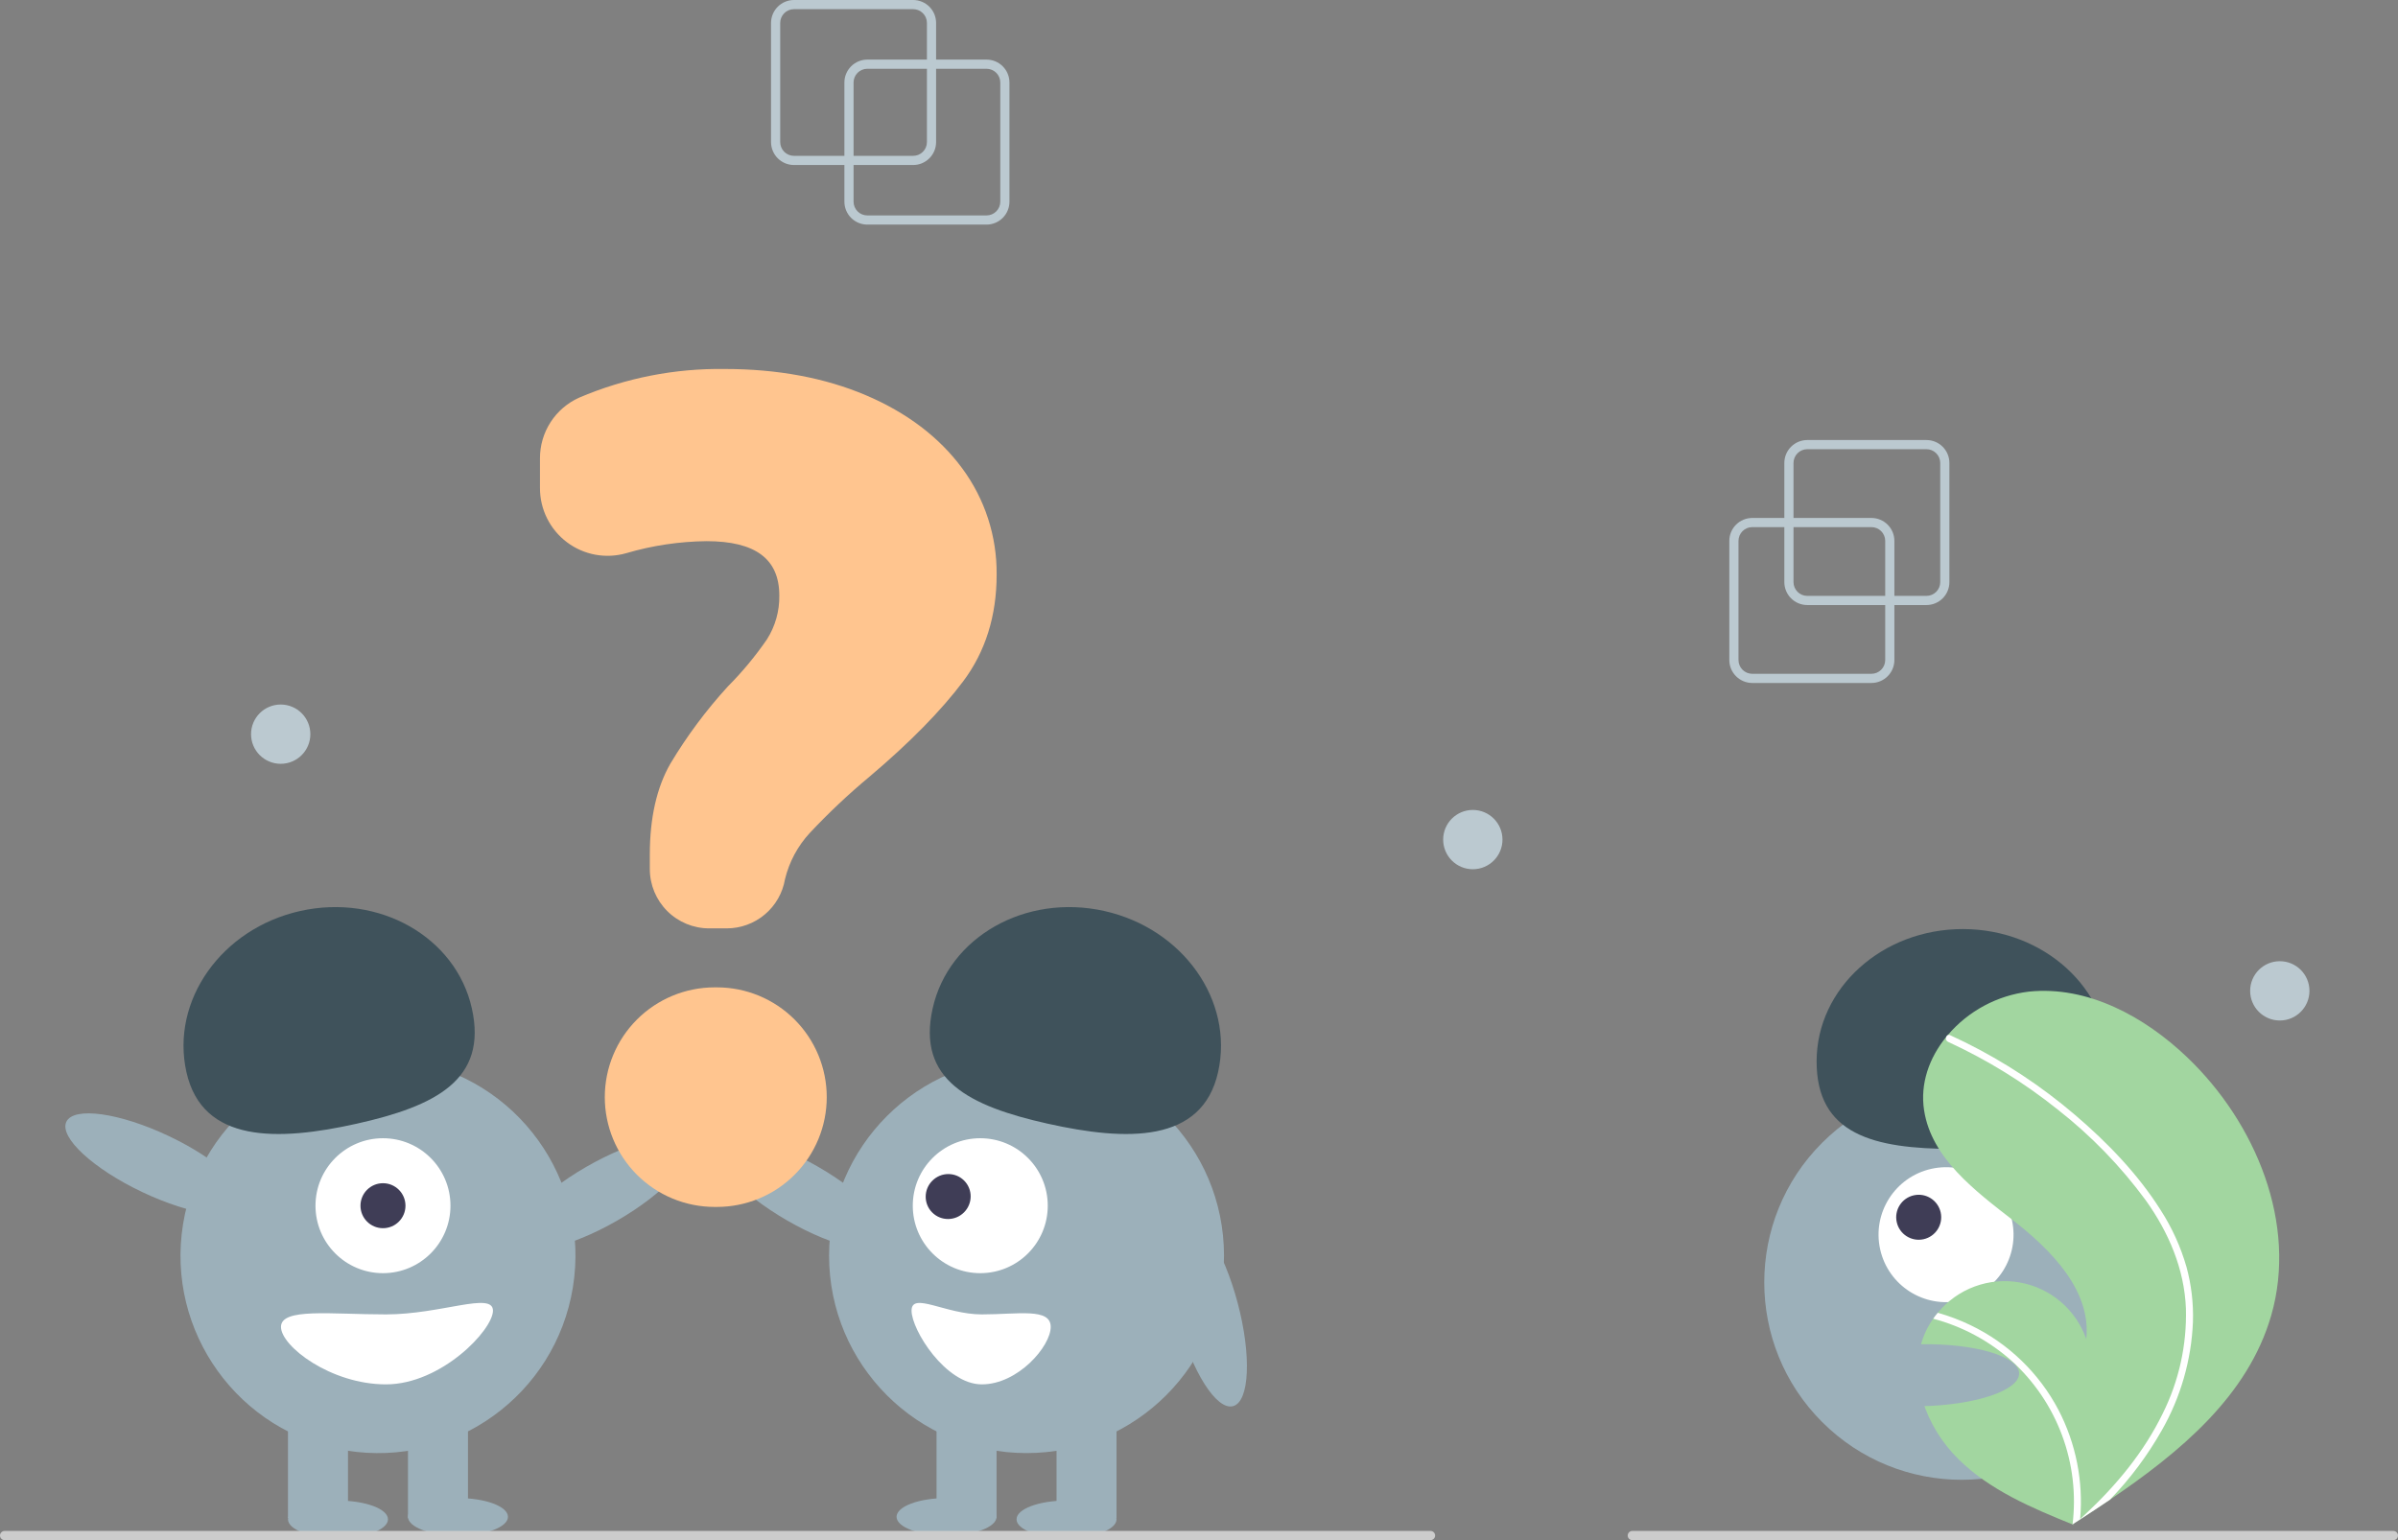 <svg viewBox="0 0 523 336" fill="none" xmlns="http://www.w3.org/2000/svg">
<rect x="0" y="0" width="523" height="336" fill="#808080" stroke="none"/>
<g clip-path="url(#clip0)">
<path d="M458.303 310.229C475.122 293.41 475.122 266.141 458.303 249.322C441.484 232.504 414.215 232.504 397.397 249.322C380.578 266.141 380.578 293.41 397.397 310.229C414.215 327.048 441.484 327.048 458.303 310.229Z" fill="#9CB0BA"/>
<path d="M427.61 283.737C435.547 281.98 440.557 274.122 438.8 266.185C437.043 258.248 429.185 253.238 421.248 254.994C413.311 256.751 408.3 264.61 410.057 272.547C411.814 280.484 419.673 285.494 427.61 283.737Z" fill="white"/>
<path d="M419.527 270.355C422.172 269.769 423.842 267.15 423.257 264.504C422.671 261.858 420.052 260.188 417.406 260.774C414.76 261.36 413.09 263.979 413.676 266.625C414.261 269.271 416.881 270.941 419.527 270.355Z" fill="#3F3D56"/>
<path d="M426.148 250.66C408.535 250.627 396.171 247.481 396.2 231.524C396.229 215.567 410.532 202.657 428.145 202.69C445.758 202.722 460.013 215.685 459.983 231.642C459.954 247.599 443.761 250.692 426.148 250.66Z" fill="#3F525B"/>
<path d="M495.351 286.974C490.299 304.501 475.548 316.769 460.16 327.191C458.012 328.647 455.862 330.069 453.712 331.457C453.698 331.464 453.683 331.477 453.668 331.484C453.565 331.55 453.461 331.617 453.365 331.684C452.921 331.97 452.477 332.256 452.037 332.539L452.279 332.647C452.279 332.647 452.516 332.774 452.256 332.668C452.179 332.635 452.098 332.606 452.021 332.574C443.082 328.969 433.984 325.097 427.133 318.343C420.027 311.33 415.873 300.329 419.722 291.115C420.227 289.909 420.866 288.762 421.626 287.697C421.939 287.25 422.275 286.822 422.625 286.403C424.747 283.812 427.522 281.834 430.663 280.671C433.803 279.508 437.197 279.202 440.495 279.786C443.793 280.369 446.876 281.821 449.427 283.991C451.978 286.161 453.905 288.971 455.01 292.133C456.141 281.607 447.462 272.79 439.109 266.284C430.753 259.782 421.258 252.701 419.642 242.234C418.74 236.41 420.765 230.766 424.455 226.235C424.569 226.098 424.683 225.96 424.8 225.826C429.291 220.549 435.607 217.161 442.488 216.337C455.301 215.006 467.747 221.788 477.055 230.697C492.037 245.03 501.095 267.047 495.351 286.974Z" fill="#A2D6A0"/>
<path d="M471.267 264.05C473.726 267.876 475.614 272.04 476.872 276.411C477.935 280.318 478.408 284.361 478.276 288.408C477.933 296.735 475.595 304.857 471.459 312.092C468.344 317.581 464.548 322.655 460.16 327.192C458.012 328.647 455.862 330.069 453.712 331.458C453.698 331.464 453.683 331.478 453.668 331.484C453.565 331.551 453.461 331.617 453.365 331.684C452.921 331.97 452.477 332.256 452.037 332.539C452.037 332.539 452.516 332.774 452.256 332.668C452.179 332.636 452.098 332.606 452.021 332.574C452.822 326.005 452.037 319.34 449.732 313.137C447.427 306.934 443.669 301.374 438.772 296.923C433.864 292.54 427.989 289.378 421.626 287.697C421.939 287.25 422.275 286.823 422.625 286.403C425.082 287.092 427.474 287.997 429.771 289.107C437.986 293.052 444.711 299.536 448.953 307.601C452.76 314.924 454.398 323.181 453.676 331.402C454.043 331.069 454.411 330.729 454.767 330.392C461.56 324.059 467.594 316.79 471.677 308.4C475.219 301.296 476.961 293.429 476.747 285.493C476.414 276.84 472.966 268.825 467.974 261.847C462.503 254.403 456.039 247.741 448.763 242.048C441.431 236.175 433.407 231.222 424.871 227.298C424.679 227.208 424.528 227.048 424.451 226.85C424.373 226.652 424.374 226.432 424.455 226.235C424.512 226.059 424.636 225.912 424.8 225.826C424.885 225.79 424.977 225.773 425.069 225.777C425.161 225.781 425.252 225.805 425.333 225.849C426.387 226.334 427.433 226.826 428.472 227.339C437.119 231.613 445.201 236.945 452.534 243.212C459.617 249.25 466.285 256.149 471.267 264.05Z" fill="white"/>
<path d="M73.714 335.549C79.736 335.549 84.617 333.718 84.617 331.46C84.617 329.202 79.736 327.372 73.714 327.372C67.692 327.372 62.811 329.202 62.811 331.46C62.811 333.718 67.692 335.549 73.714 335.549Z" fill="#9CB0BA"/>
<path d="M99.881 335.004C105.903 335.004 110.785 333.173 110.785 330.915C110.785 328.657 105.903 326.826 99.881 326.826C93.86 326.826 88.978 328.657 88.978 330.915C88.978 333.173 93.86 335.004 99.881 335.004Z" fill="#9CB0BA"/>
<path d="M134.62 266.281C144.923 260.341 151.764 252.904 149.899 249.67C148.035 246.435 138.171 248.628 127.867 254.568C117.564 260.507 110.723 267.945 112.588 271.179C114.453 274.414 124.317 272.221 134.62 266.281Z" fill="#9CB0BA"/>
<path d="M124.948 280.845C128.758 257.367 112.813 235.245 89.335 231.435C65.857 227.625 43.735 243.57 39.925 267.048C36.115 290.526 52.06 312.648 75.538 316.458C99.016 320.268 121.138 304.323 124.948 280.845Z" fill="#9CB0BA"/>
<path d="M75.894 307.746H62.811V331.188H75.894V307.746Z" fill="#9CB0BA"/>
<path d="M102.062 307.746H88.978V331.188H102.062V307.746Z" fill="#9CB0BA"/>
<path d="M83.527 277.762C91.656 277.762 98.246 271.172 98.246 263.043C98.246 254.914 91.656 248.324 83.527 248.324C75.398 248.324 68.808 254.914 68.808 263.043C68.808 271.172 75.398 277.762 83.527 277.762Z" fill="white"/>
<path d="M83.527 267.95C86.237 267.95 88.433 265.753 88.433 263.043C88.433 260.333 86.237 258.137 83.527 258.137C80.817 258.137 78.62 260.333 78.62 263.043C78.62 265.753 80.817 267.95 83.527 267.95Z" fill="#3F3D56"/>
<path d="M40.66 233.895C37.182 218.321 48.298 202.585 65.488 198.746C82.678 194.908 99.433 204.421 102.91 219.995C106.387 235.569 94.995 241.313 77.805 245.151C60.615 248.989 44.137 249.469 40.66 233.895Z" fill="#3F525B"/>
<path d="M53.385 263.191C54.984 259.817 47.571 252.951 36.825 247.855C26.08 242.759 16.072 241.362 14.472 244.735C12.872 248.108 20.286 254.974 31.031 260.071C41.777 265.167 51.785 266.564 53.385 263.191Z" fill="#9CB0BA"/>
<path d="M61.282 289.483C61.282 293.699 72.135 302.022 84.178 302.022C96.222 302.022 107.514 290.155 107.514 285.94C107.514 281.725 96.222 286.758 84.178 286.758C72.135 286.758 61.282 285.268 61.282 289.483Z" fill="white"/>
<path d="M232.609 335.549C238.63 335.549 243.512 333.718 243.512 331.46C243.512 329.202 238.63 327.372 232.609 327.372C226.587 327.372 221.706 329.202 221.706 331.46C221.706 333.718 226.587 335.549 232.609 335.549Z" fill="#9CB0BA"/>
<path d="M206.441 335.004C212.463 335.004 217.344 333.173 217.344 330.915C217.344 328.657 212.463 326.826 206.441 326.826C200.42 326.826 195.538 328.657 195.538 330.915C195.538 333.173 200.42 335.004 206.441 335.004Z" fill="#9CB0BA"/>
<path d="M193.735 271.179C195.599 267.944 188.759 260.507 178.455 254.568C168.152 248.628 158.288 246.435 156.423 249.67C154.559 252.904 161.4 260.341 171.703 266.281C182.006 272.22 191.87 274.413 193.735 271.179Z" fill="#9CB0BA"/>
<path d="M223.886 317.014C247.672 317.014 266.954 297.732 266.954 273.946C266.954 250.161 247.672 230.879 223.886 230.879C200.101 230.879 180.819 250.161 180.819 273.946C180.819 297.732 200.101 317.014 223.886 317.014Z" fill="#9CB0BA"/>
<path d="M243.512 307.746H230.428V331.188H243.512V307.746Z" fill="#9CB0BA"/>
<path d="M217.344 307.746H204.261V331.188H217.344V307.746Z" fill="#9CB0BA"/>
<path d="M213.796 277.762C221.925 277.762 228.515 271.172 228.515 263.043C228.515 254.914 221.925 248.324 213.796 248.324C205.667 248.324 199.077 254.914 199.077 263.043C199.077 271.172 205.667 277.762 213.796 277.762Z" fill="white"/>
<path d="M210.249 264.5C212.172 262.579 212.184 259.474 210.277 257.565C208.37 255.656 205.265 255.666 203.343 257.587C201.42 259.507 201.408 262.612 203.315 264.521C205.222 266.43 208.327 266.42 210.249 264.5Z" fill="#3F3D56"/>
<path d="M228.518 245.151C211.328 241.313 199.935 235.569 203.413 219.995C206.89 204.421 223.645 194.908 240.835 198.746C258.025 202.585 269.141 218.321 265.663 233.895C262.186 249.469 245.708 248.989 228.518 245.151Z" fill="#3F525B"/>
<path d="M268.922 306.775C272.531 305.817 272.981 295.722 269.928 284.228C266.875 272.733 261.475 264.192 257.867 265.151C254.258 266.109 253.808 276.204 256.861 287.698C259.914 299.193 265.314 307.733 268.922 306.775Z" fill="#9CB0BA"/>
<path d="M214.129 286.758C206.223 286.758 198.809 281.725 198.809 285.94C198.809 290.155 206.223 302.022 214.129 302.022C222.036 302.022 229.161 293.699 229.161 289.484C229.161 285.269 222.036 286.758 214.129 286.758Z" fill="white"/>
<path d="M158.472 202.539H154.647C151.221 202.535 147.936 201.173 145.514 198.75C143.091 196.327 141.728 193.042 141.724 189.616V186.405C141.724 178.452 143.231 171.793 146.203 166.613C149.805 160.587 154.007 154.941 158.745 149.761C161.891 146.598 164.745 143.158 167.273 139.483C169.087 136.627 170.023 133.302 169.966 129.92C169.966 121.942 164.769 118.064 154.076 118.064C148.144 118.131 142.25 119.015 136.561 120.692C134.366 121.319 132.057 121.427 129.813 121.01C127.57 120.592 125.454 119.659 123.633 118.285C121.811 116.91 120.333 115.132 119.316 113.089C118.298 111.047 117.768 108.796 117.768 106.514V100.014C117.756 97.216 118.555 94.474 120.069 92.121C121.584 89.769 123.748 87.905 126.3 86.758C136.349 82.469 147.186 80.338 158.11 80.5C169.555 80.5 179.886 82.422 188.817 86.213C197.765 90.012 204.835 95.37 209.829 102.137C214.808 108.856 217.454 117.018 217.365 125.381C217.365 134.361 214.913 142.182 210.078 148.628C205.296 155.007 198.441 161.992 189.702 169.388C185.098 173.217 180.735 177.327 176.639 181.694C173.993 184.544 172.123 188.026 171.208 191.806C170.698 194.812 169.138 197.541 166.806 199.506C164.475 201.471 161.521 202.546 158.472 202.539V202.539Z" fill="#FFC58F"/>
<path d="M156.345 263.311H155.841C149.491 263.306 143.403 260.781 138.915 256.29C134.426 251.799 131.905 245.709 131.905 239.359C131.905 233.01 134.426 226.92 138.915 222.429C143.403 217.938 149.491 215.412 155.841 215.408H156.345C159.492 215.406 162.608 216.024 165.516 217.227C168.423 218.43 171.065 220.194 173.291 222.418C175.517 224.642 177.282 227.283 178.487 230.19C179.692 233.097 180.312 236.213 180.312 239.359C180.312 242.506 179.692 245.622 178.487 248.529C177.282 251.436 175.517 254.077 173.291 256.301C171.065 258.525 168.423 260.289 165.516 261.492C162.608 262.695 159.492 263.313 156.345 263.311Z" fill="#FFC58F"/>
<path d="M312 336H1C0.735 336 0.48 335.895 0.293 335.707C0.105 335.52 0 335.265 0 335C0 334.735 0.105 334.48 0.293 334.293C0.48 334.105 0.735 334 1 334H312C312.265 334 312.52 334.105 312.707 334.293C312.895 334.48 313 334.735 313 335C313 335.265 312.895 335.52 312.707 335.707C312.52 335.895 312.265 336 312 336Z" fill="#CCCCCC"/>
<path d="M522 336H356C355.735 336 355.48 335.895 355.293 335.707C355.105 335.52 355 335.265 355 335C355 334.735 355.105 334.48 355.293 334.293C355.48 334.105 355.735 334 356 334H522C522.265 334 522.52 334.105 522.707 334.293C522.895 334.48 523 334.735 523 335C523 335.265 522.895 335.52 522.707 335.707C522.52 335.895 522.265 336 522 336Z" fill="#CCCCCC"/>
<path d="M418.971 306.79C430.861 306.558 440.441 303.343 440.368 299.611C440.295 295.878 430.597 293.04 418.706 293.273C406.816 293.505 397.236 296.72 397.309 300.453C397.382 304.185 407.08 307.023 418.971 306.79Z" fill="#9CB0BA"/>
<path d="M408.161 149H382.161C380.836 148.998 379.565 148.471 378.628 147.534C377.69 146.596 377.163 145.326 377.161 144V118C377.163 116.674 377.69 115.404 378.628 114.466C379.565 113.529 380.836 113.002 382.161 113H408.161C409.487 113.002 410.758 113.529 411.695 114.466C412.633 115.404 413.16 116.674 413.161 118V144C413.16 145.326 412.633 146.596 411.695 147.534C410.758 148.471 409.487 148.998 408.161 149ZM382.161 115C381.366 115.001 380.603 115.317 380.041 115.88C379.479 116.442 379.162 117.205 379.161 118V144C379.162 144.795 379.479 145.558 380.041 146.12C380.603 146.683 381.366 146.999 382.161 147H408.161C408.957 146.999 409.719 146.683 410.282 146.12C410.844 145.558 411.161 144.795 411.161 144V118C411.161 117.205 410.844 116.442 410.282 115.88C409.719 115.317 408.957 115.001 408.161 115H382.161Z" fill="#BBC9D0"/>
<path d="M420.161 132H394.161C392.836 131.998 391.565 131.471 390.628 130.534C389.69 129.596 389.163 128.326 389.161 127V101C389.163 99.674 389.69 98.403 390.628 97.466C391.565 96.529 392.836 96.001 394.161 96H420.161C421.487 96.001 422.758 96.529 423.695 97.466C424.633 98.403 425.16 99.674 425.161 101V127C425.16 128.326 424.633 129.596 423.695 130.534C422.758 131.471 421.487 131.998 420.161 132V132ZM394.161 98C393.366 98.001 392.603 98.317 392.041 98.88C391.479 99.442 391.162 100.205 391.161 101V127C391.162 127.795 391.479 128.558 392.041 129.12C392.603 129.683 393.366 129.999 394.161 130H420.161C420.957 129.999 421.719 129.683 422.282 129.12C422.844 128.558 423.161 127.795 423.161 127V101C423.161 100.205 422.844 99.442 422.282 98.88C421.719 98.317 420.957 98.001 420.161 98H394.161Z" fill="#BBC9D0"/>
<path d="M215.161 49H189.161C187.836 48.998 186.565 48.471 185.628 47.534C184.69 46.596 184.163 45.326 184.161 44V18C184.163 16.674 184.69 15.403 185.628 14.466C186.565 13.529 187.836 13.002 189.161 13H215.161C216.487 13.002 217.758 13.529 218.695 14.466C219.633 15.403 220.16 16.674 220.161 18V44C220.16 45.326 219.633 46.596 218.695 47.534C217.758 48.471 216.487 48.998 215.161 49V49ZM189.161 15C188.366 15.001 187.603 15.317 187.041 15.88C186.479 16.442 186.162 17.205 186.161 18V44C186.162 44.795 186.479 45.558 187.041 46.12C187.603 46.683 188.366 46.999 189.161 47H215.161C215.957 46.999 216.719 46.683 217.282 46.12C217.844 45.558 218.161 44.795 218.161 44V18C218.161 17.205 217.844 16.442 217.282 15.88C216.719 15.317 215.957 15.001 215.161 15H189.161Z" fill="#BBC9D0"/>
<path d="M199.161 36H173.161C171.836 35.998 170.565 35.471 169.628 34.534C168.69 33.596 168.163 32.326 168.161 31V5C168.163 3.674 168.69 2.404 169.628 1.466C170.565 0.529 171.836 0.002 173.161 0H199.161C200.487 0.002 201.758 0.529 202.695 1.466C203.633 2.404 204.16 3.674 204.161 5V31C204.16 32.326 203.633 33.596 202.695 34.534C201.758 35.471 200.487 35.998 199.161 36V36ZM173.161 2C172.366 2.001 171.603 2.317 171.041 2.88C170.479 3.442 170.162 4.205 170.161 5V31C170.162 31.795 170.479 32.558 171.041 33.12C171.603 33.683 172.366 33.999 173.161 34H199.161C199.957 33.999 200.719 33.683 201.282 33.12C201.844 32.558 202.161 31.795 202.161 31V5C202.161 4.205 201.844 3.442 201.282 2.88C200.719 2.317 199.957 2.001 199.161 2H173.161Z" fill="#BBC9D0"/>
<path d="M321.221 189.637C324.792 189.637 327.687 186.742 327.687 183.17C327.687 179.598 324.792 176.703 321.221 176.703C317.649 176.703 314.754 179.598 314.754 183.17C314.754 186.742 317.649 189.637 321.221 189.637Z" fill="#BBC9D0"/>
<path d="M61.221 166.637C64.792 166.637 67.687 163.742 67.687 160.17C67.687 156.598 64.792 153.703 61.221 153.703C57.649 153.703 54.754 156.598 54.754 160.17C54.754 163.742 57.649 166.637 61.221 166.637Z" fill="#BBC9D0"/>
<path d="M497.221 222.637C500.792 222.637 503.687 219.742 503.687 216.17C503.687 212.598 500.792 209.703 497.221 209.703C493.649 209.703 490.754 212.598 490.754 216.17C490.754 219.742 493.649 222.637 497.221 222.637Z" fill="#BBC9D0"/>
</g>
<defs>
<clipPath id="clip0">
<rect width="523" height="336" fill="white"/>
</clipPath>
</defs>
</svg>
